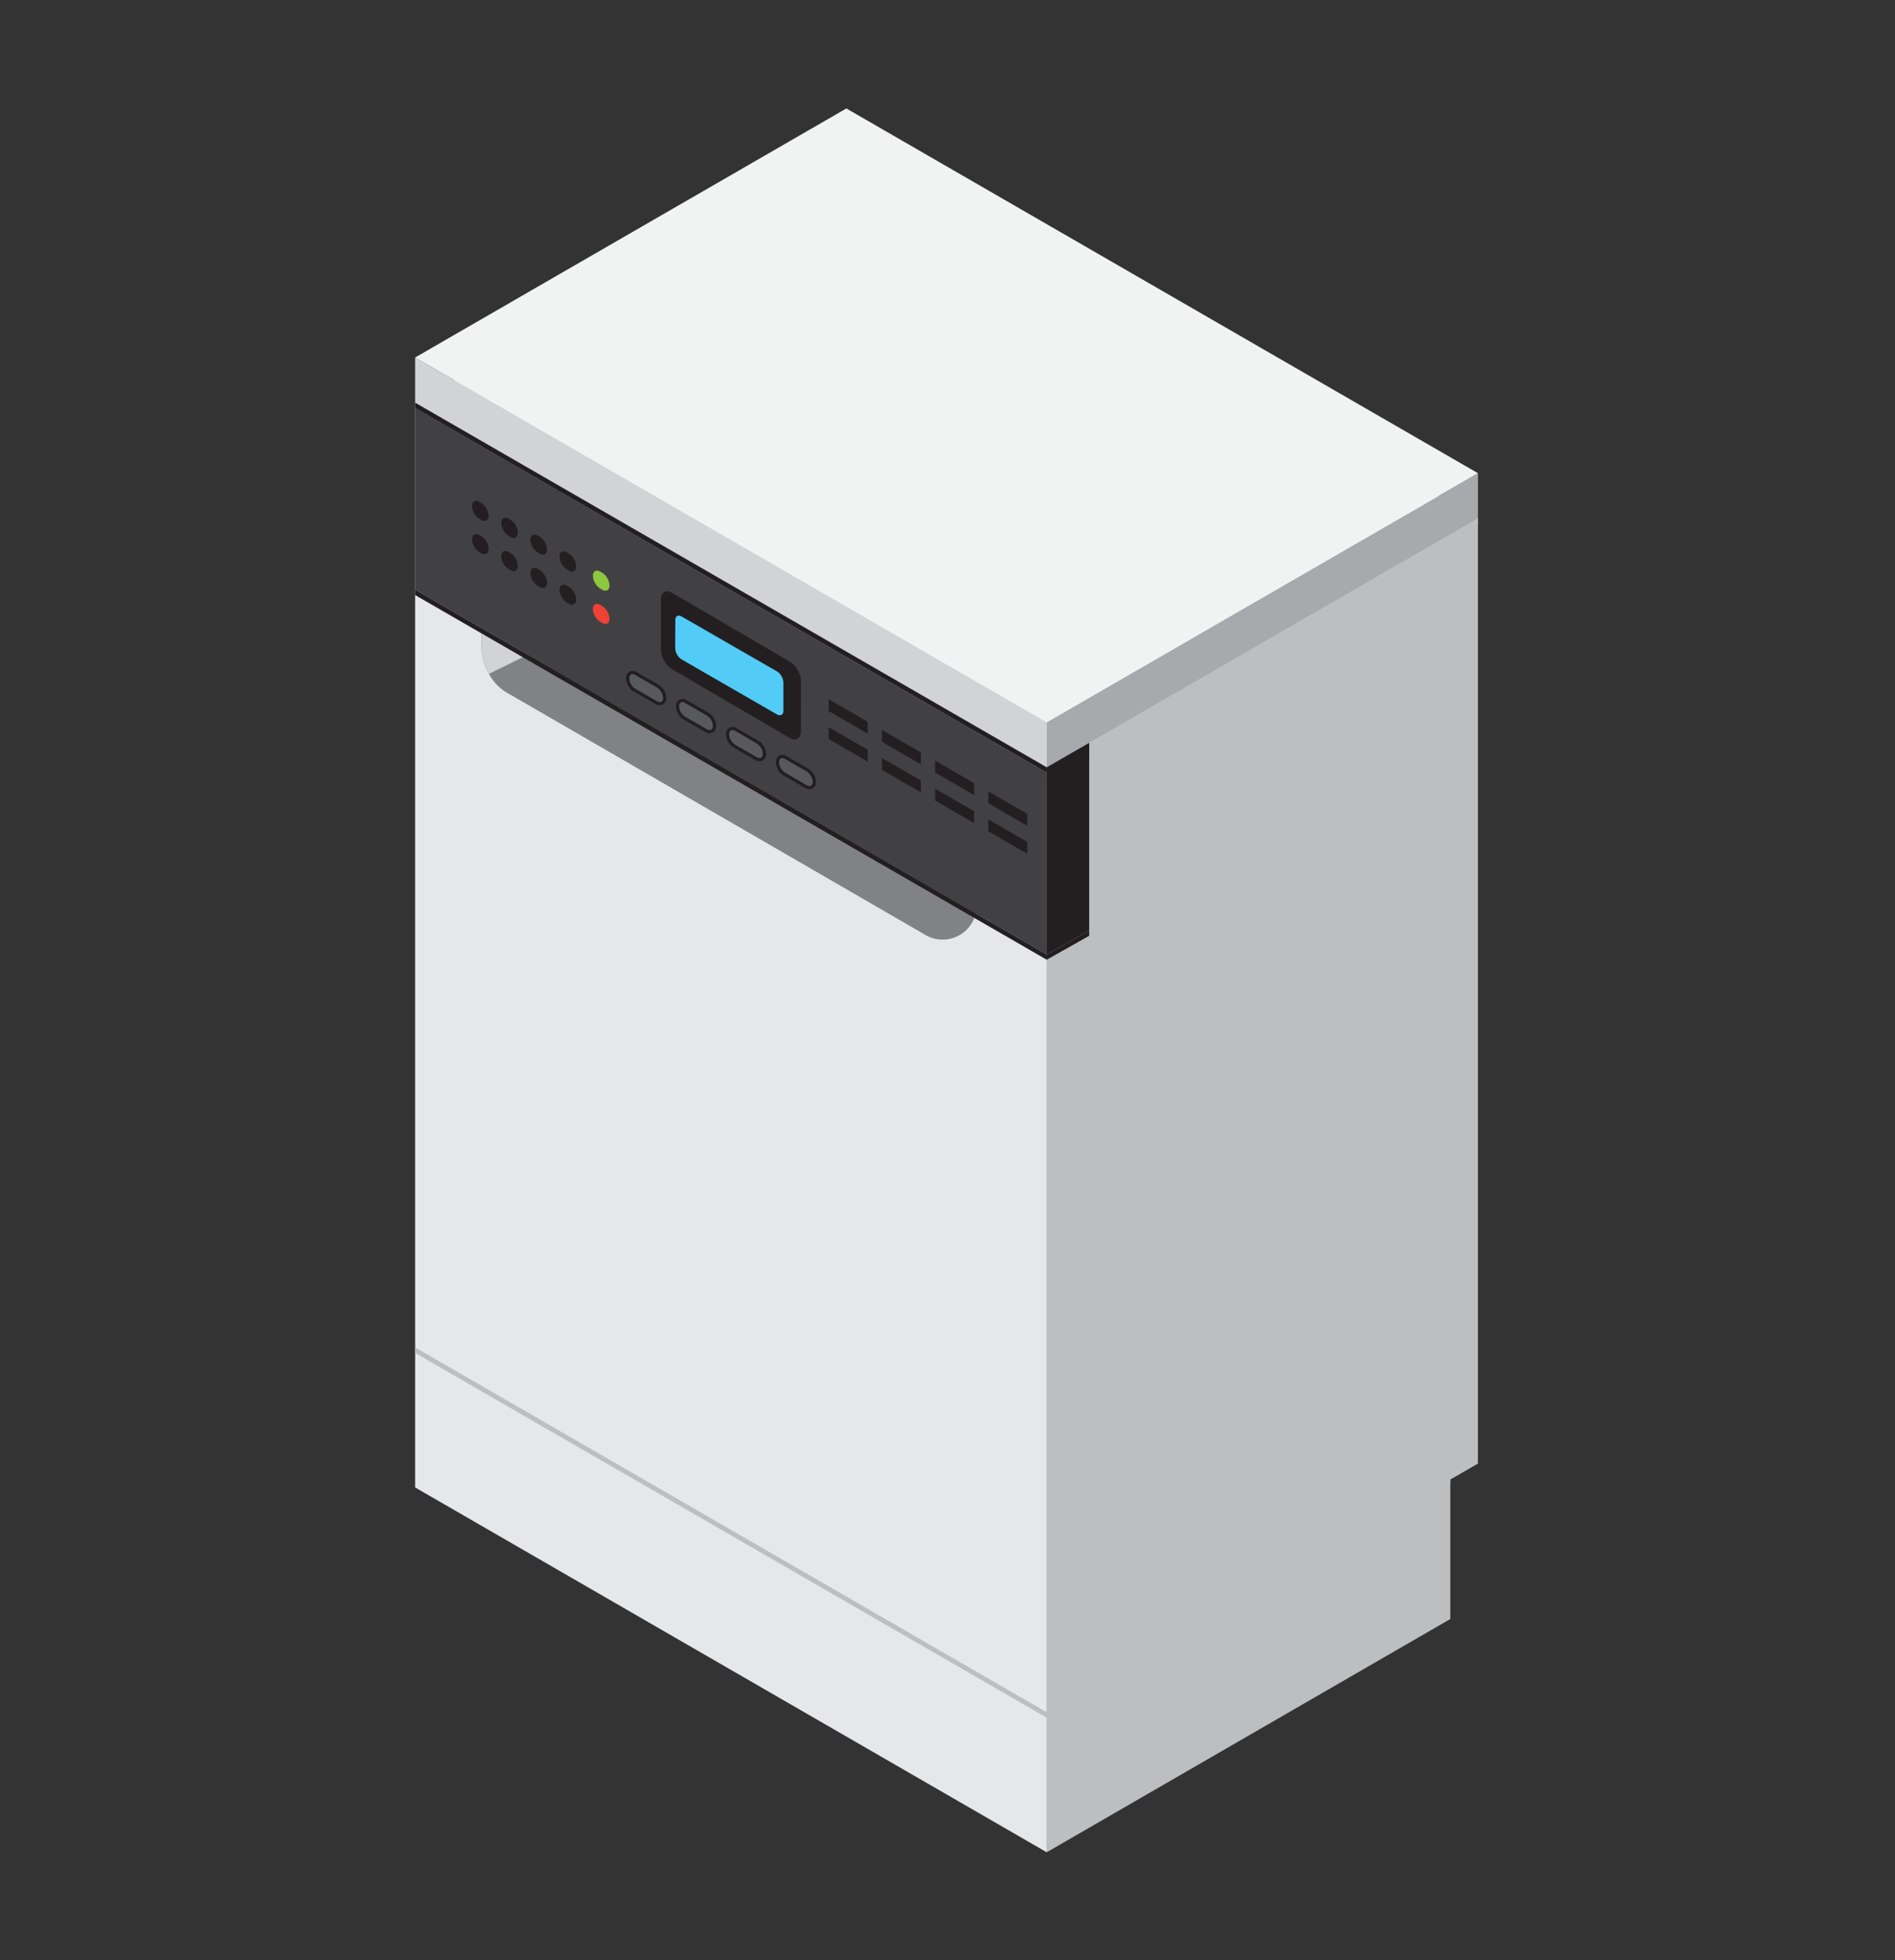 <svg xmlns="http://www.w3.org/2000/svg" xmlns:xlink="http://www.w3.org/1999/xlink" width="742.62" height="768" viewBox="0 0 742.62 768">
  <rect x="0" y="0" width="742.62" height="768" fill="#333333" stroke="none"/>
  <defs>
    <style>
      .cls-1 {
        isolation: isolate;
      }

      .cls-12, .cls-2 {
        fill: #bcbec0;
      }

      .cls-3 {
        fill: #e6e7e8;
      }

      .cls-4 {
        fill: #808285;
      }

      .cls-5, .cls-9 {
        fill: #d1d3d4;
      }

      .cls-12, .cls-14, .cls-5 {
        mix-blend-mode: multiply;
      }

      .cls-6 {
        fill: #414042;
      }

      .cls-7 {
        fill: url(#linear-gradient);
      }

      .cls-8 {
        fill: #a7a9ac;
      }

      .cls-10 {
        fill: #f1f2f2;
      }

      .cls-11 {
        fill: #231f20;
      }

      .cls-13 {
        fill: #52ccf7;
      }

      .cls-15 {
        fill: #58595b;
      }

      .cls-16 {
        fill: #8dc63f;
      }

      .cls-17 {
        fill: #ef4136;
      }
    </style>
    <linearGradient id="linear-gradient" x1="370.94" y1="60.13" x2="370.94" y2="300.6" gradientUnits="userSpaceOnUse">
      <stop offset="0" stop-color="#f1f2f2"/>
      <stop offset="1" stop-color="#e6e7e8"/>
    </linearGradient>
  </defs>
  <g class="cls-1">
    <g id="Layer_1" data-name="Layer 1">
      <g>
        <polygon class="cls-2" points="579.18 203.06 579.18 573.39 568.35 579.64 568.35 634.28 410.19 725.67 410.19 300.58 579.18 203.06"/>
        <polygon class="cls-3" points="410.19 300.6 162.68 157.67 162.68 528.02 410.19 670.94 410.19 300.6"/>
        <g>
          <path class="cls-4" d="M382.71,322.06v32.83a13.31,13.31,0,0,1-20,11.42L199.4,271.8a18.74,18.74,0,0,1-7.79-7.79,20.77,20.77,0,0,1-2.86-10.38v-44L253.15,247Z"/>
          <path class="cls-5" d="M240.64,239.77l-49,24.24a20.77,20.77,0,0,1-2.86-10.38v-44Z"/>
        </g>
        <polygon class="cls-6" points="410.19 302.75 162.68 159.83 162.68 231.01 410.19 373.93 410.19 302.75"/>
        <polygon class="cls-7" points="162.68 157.67 331.68 60.13 579.19 203.03 410.19 300.6 162.68 157.67"/>
        <g>
          <polygon class="cls-8" points="410.19 282.98 410.19 300.62 579.19 203.03 579.19 185.39 410.19 282.98"/>
          <polygon class="cls-9" points="410.19 282.98 162.68 140.06 162.68 157.7 410.19 300.62 410.19 282.98"/>
          <polygon class="cls-10" points="162.68 140.06 331.68 42.49 579.19 185.39 410.19 282.98 162.68 140.06"/>
        </g>
        <polygon class="cls-3" points="410.19 670.89 162.68 527.97 162.68 582.74 410.19 725.66 410.19 670.89"/>
        <polygon class="cls-11" points="410.19 300.6 162.68 157.75 162.68 159.86 410.19 302.75 410.19 300.6"/>
        <polygon class="cls-12" points="426.84 291.02 579.19 203.05 579.19 205.12 426.84 293.14 426.84 291.02"/>
        <polygon class="cls-11" points="410.19 373.93 162.68 231.01 162.68 233.13 410.19 375.99 410.19 373.93"/>
        <polygon class="cls-11" points="410.19 373.93 426.84 364.55 426.84 366.62 410.19 375.99 410.19 373.93"/>
        <polygon class="cls-11" points="410.19 304.51 426.84 295.08 426.84 297.15 410.19 306.63 410.19 304.51"/>
        <path class="cls-11" d="M309.48,259.19l-46-26.87C261,230.91,259,232,259,234.85L259,254.6a9.68,9.68,0,0,0,4.41,7.59l46,26.87c2.45,1.42,4.43.29,4.44-2.48l.05-19.75a9.71,9.71,0,0,0-4.41-7.64Z"/>
        <path class="cls-13" d="M307,267.39v11.08c0,1.55-1.11,2.17-2.53,1.42L267.06,258.3a5.66,5.66,0,0,1-2.47-4.27l.06-11.08c0-1.61,1.11-2.23,2.48-1.42l33.41,19.24,4,2.29A5.55,5.55,0,0,1,307,267.39Z"/>
        <g>
          <g class="cls-14">
            <path class="cls-11" d="M258.53,276.3a3.43,3.43,0,0,1-1.68-.49l-8.54-4.93a6.33,6.33,0,0,1-2.93-5.13,2.61,2.61,0,0,1,4.18-2.39l8.54,4.93a6.31,6.31,0,0,1,3,5.1,2.88,2.88,0,0,1-1.32,2.59A2.48,2.48,0,0,1,258.53,276.3Zm-10.63-11a1.84,1.84,0,0,0-.05.42,3.94,3.94,0,0,0,1.69,3l8.54,4.94c.25.14.38.17.46.15a1.72,1.72,0,0,0,.06-.44,3.88,3.88,0,0,0-1.73-2.95l-8.55-4.93A1,1,0,0,0,247.9,265.34Z"/>
          </g>
          <g class="cls-14">
            <path class="cls-11" d="M278.09,287.26a3.45,3.45,0,0,1-1.69-.48l-8.53-4.94a6.32,6.32,0,0,1-2.93-5.13,2.61,2.61,0,0,1,4.17-2.39l8.55,4.93a6.29,6.29,0,0,1,3,5.1,2.86,2.86,0,0,1-1.31,2.59A2.48,2.48,0,0,1,278.09,287.26Zm-10.63-11a1.84,1.84,0,0,0,0,.42,3.93,3.93,0,0,0,1.69,3l8.54,4.93c.25.14.37.17.46.15a1.61,1.61,0,0,0,.06-.44,3.89,3.89,0,0,0-1.74-2.95l-8.54-4.93A1,1,0,0,0,267.46,276.3Z"/>
          </g>
          <g class="cls-14">
            <path class="cls-11" d="M297.65,298.22a3.45,3.45,0,0,1-1.69-.48l-8.54-4.94a6.33,6.33,0,0,1-2.93-5.13,2.86,2.86,0,0,1,1.3-2.57,2.82,2.82,0,0,1,2.88.18l8.55,4.93a6.33,6.33,0,0,1,3,5.1,2.86,2.86,0,0,1-1.31,2.59A2.51,2.51,0,0,1,297.65,298.22Zm-10.64-11a2.57,2.57,0,0,0,0,.42,3.87,3.87,0,0,0,1.69,3l8.54,4.93a.74.74,0,0,0,.47.15,3.47,3.47,0,0,0,.05-.44,4,4,0,0,0-1.74-2.95l-8.54-4.93A1.26,1.26,0,0,0,287,287.26Z"/>
          </g>
          <g class="cls-14">
            <path class="cls-11" d="M317.2,309.18a3.42,3.42,0,0,1-1.68-.48L307,303.76a6.31,6.31,0,0,1-2.93-5.13,2.86,2.86,0,0,1,1.3-2.57,2.82,2.82,0,0,1,2.88.18l8.54,4.93a6.34,6.34,0,0,1,3,5.1,2.88,2.88,0,0,1-1.32,2.59A2.38,2.38,0,0,1,317.2,309.18Zm-10.63-11a2.08,2.08,0,0,0-.05.42,3.91,3.91,0,0,0,1.7,3l8.53,4.93a.83.83,0,0,0,.47.16,2.87,2.87,0,0,0,.06-.45,3.91,3.91,0,0,0-1.74-2.94L307,298.38A1.24,1.24,0,0,0,306.57,298.22Z"/>
          </g>
        </g>
        <g>
          <path class="cls-15" d="M257.48,269.36l-8.54-4.93c-1.3-.75-2.32-.18-2.32,1.32a5.09,5.09,0,0,0,2.31,4.06l8.54,4.93c1.3.75,2.37.14,2.37-1.35a5.1,5.1,0,0,0-2.36-4Z"/>
          <path class="cls-15" d="M277,280.32l-8.54-4.93c-1.3-.75-2.32-.17-2.33,1.32a5.13,5.13,0,0,0,2.31,4.06L277,285.7c1.31.75,2.37.15,2.38-1.35a5.13,5.13,0,0,0-2.36-4Z"/>
          <path class="cls-15" d="M296.6,291.28l-8.54-4.93c-1.31-.75-2.32-.17-2.33,1.33a5.12,5.12,0,0,0,2.31,4.05l8.54,4.93c1.3.75,2.37.15,2.37-1.35a5.1,5.1,0,0,0-2.35-4Z"/>
          <path class="cls-15" d="M316.15,302.25l-8.54-4.94c-1.3-.75-2.32-.17-2.32,1.33a5.06,5.06,0,0,0,2.31,4.05l8.54,4.93c1.3.76,2.37.15,2.37-1.35a5.1,5.1,0,0,0-2.36-4Z"/>
        </g>
        <g>
          <polygon class="cls-12" points="410.19 670.8 426.81 661.15 426.81 663.22 410.19 672.93 410.19 670.8"/>
          <polygon class="cls-12" points="428.32 662.3 426.84 663.22 426.84 293.14 428.32 292.29 428.32 662.3"/>
          <polygon class="cls-12" points="410.19 670.86 162.68 527.92 162.68 530.04 410.19 672.93 410.19 670.86"/>
        </g>
        <polygon class="cls-12" points="568.35 579.64 428.32 660.53 428.32 662.34 568.35 580.74 568.35 579.64"/>
        <polygon class="cls-11" points="410.19 300.6 426.84 291.02 426.84 364.55 410.19 373.93 410.19 300.6"/>
        <g>
          <polygon class="cls-11" points="340.04 282.75 324.76 273.93 324.75 278.58 340.02 287.4 340.04 282.75 340.04 282.75"/>
          <polygon class="cls-11" points="360.89 294.79 345.61 285.97 345.6 290.62 360.87 299.44 360.89 294.79 360.89 294.79"/>
          <polygon class="cls-11" points="381.74 306.83 366.46 298.01 366.45 302.65 381.72 311.47 381.74 306.83 381.74 306.83"/>
          <polygon class="cls-11" points="402.59 318.87 387.31 310.05 387.3 314.69 402.57 323.51 402.59 318.87 402.59 318.87"/>
        </g>
        <g>
          <polygon class="cls-11" points="340.04 293.73 324.76 284.91 324.75 289.56 340.02 298.38 340.04 293.73 340.04 293.73"/>
          <polygon class="cls-11" points="360.89 305.77 345.61 296.95 345.6 301.59 360.87 310.41 360.89 305.77 360.89 305.77"/>
          <polygon class="cls-11" points="381.74 317.81 366.46 308.99 366.45 313.63 381.72 322.45 381.74 317.81 381.74 317.81"/>
          <polygon class="cls-11" points="402.59 329.84 387.31 321.02 387.3 325.67 402.57 334.49 402.59 329.84 402.59 329.84"/>
        </g>
        <g>
          <g>
            <path class="cls-11" d="M188.63,197.06l-.75-.44c-1.58-.91-2.89-.16-2.9,1.65a6.39,6.39,0,0,0,2.88,5l.75.43c1.62.94,2.89.17,2.89-1.64a6.28,6.28,0,0,0-2.87-5Z"/>
            <path class="cls-11" d="M200.09,203.67l-.79-.45c-1.58-.92-2.85-.15-2.86,1.67a6.31,6.31,0,0,0,2.84,5l.79.46c1.58.91,2.85.14,2.85-1.67a6.28,6.28,0,0,0-2.83-5Z"/>
            <path class="cls-11" d="M211.5,210.26l-.75-.43c-1.58-.91-2.89-.17-2.89,1.65a6.39,6.39,0,0,0,2.87,5l.75.43c1.58.91,2.89.17,2.9-1.65a6.42,6.42,0,0,0-2.88-5Z"/>
            <path class="cls-11" d="M222.92,216.86l-.75-.44c-1.58-.91-2.89-.17-2.89,1.65a6.35,6.35,0,0,0,2.87,5l.75.43c1.58.92,2.89.17,2.9-1.65a6.39,6.39,0,0,0-2.88-5Z"/>
            <path class="cls-16" d="M236,224.38l-.75-.43c-1.62-.94-2.89-.17-2.9,1.65a6.35,6.35,0,0,0,2.88,5l.75.43c1.58.91,2.89.17,2.89-1.65a6.35,6.35,0,0,0-2.87-5Z"/>
          </g>
          <g>
            <path class="cls-11" d="M188.63,210.09l-.75-.44c-1.58-.91-2.89-.16-2.9,1.65a6.39,6.39,0,0,0,2.88,5l.75.44c1.62.93,2.89.16,2.89-1.65a6.28,6.28,0,0,0-2.87-5Z"/>
            <path class="cls-11" d="M200.09,216.7l-.79-.45c-1.58-.92-2.85-.15-2.86,1.67a6.31,6.31,0,0,0,2.84,5l.79.46c1.58.91,2.85.14,2.85-1.67a6.28,6.28,0,0,0-2.83-5Z"/>
            <path class="cls-11" d="M211.5,223.29l-.75-.43c-1.58-.91-2.89-.17-2.89,1.65a6.35,6.35,0,0,0,2.87,5l.75.43c1.58.91,2.89.17,2.9-1.65a6.42,6.42,0,0,0-2.88-5Z"/>
            <path class="cls-11" d="M222.92,229.89l-.75-.44c-1.58-.91-2.89-.16-2.89,1.65a6.35,6.35,0,0,0,2.87,5l.75.43c1.58.92,2.89.17,2.9-1.64a6.39,6.39,0,0,0-2.88-5Z"/>
            <path class="cls-17" d="M236,237.41l-.75-.43c-1.62-.94-2.89-.17-2.9,1.65a6.35,6.35,0,0,0,2.88,5l.75.43c1.58.91,2.89.17,2.89-1.65a6.39,6.39,0,0,0-2.87-5Z"/>
          </g>
        </g>
      </g>
    </g>
  </g>
</svg>
